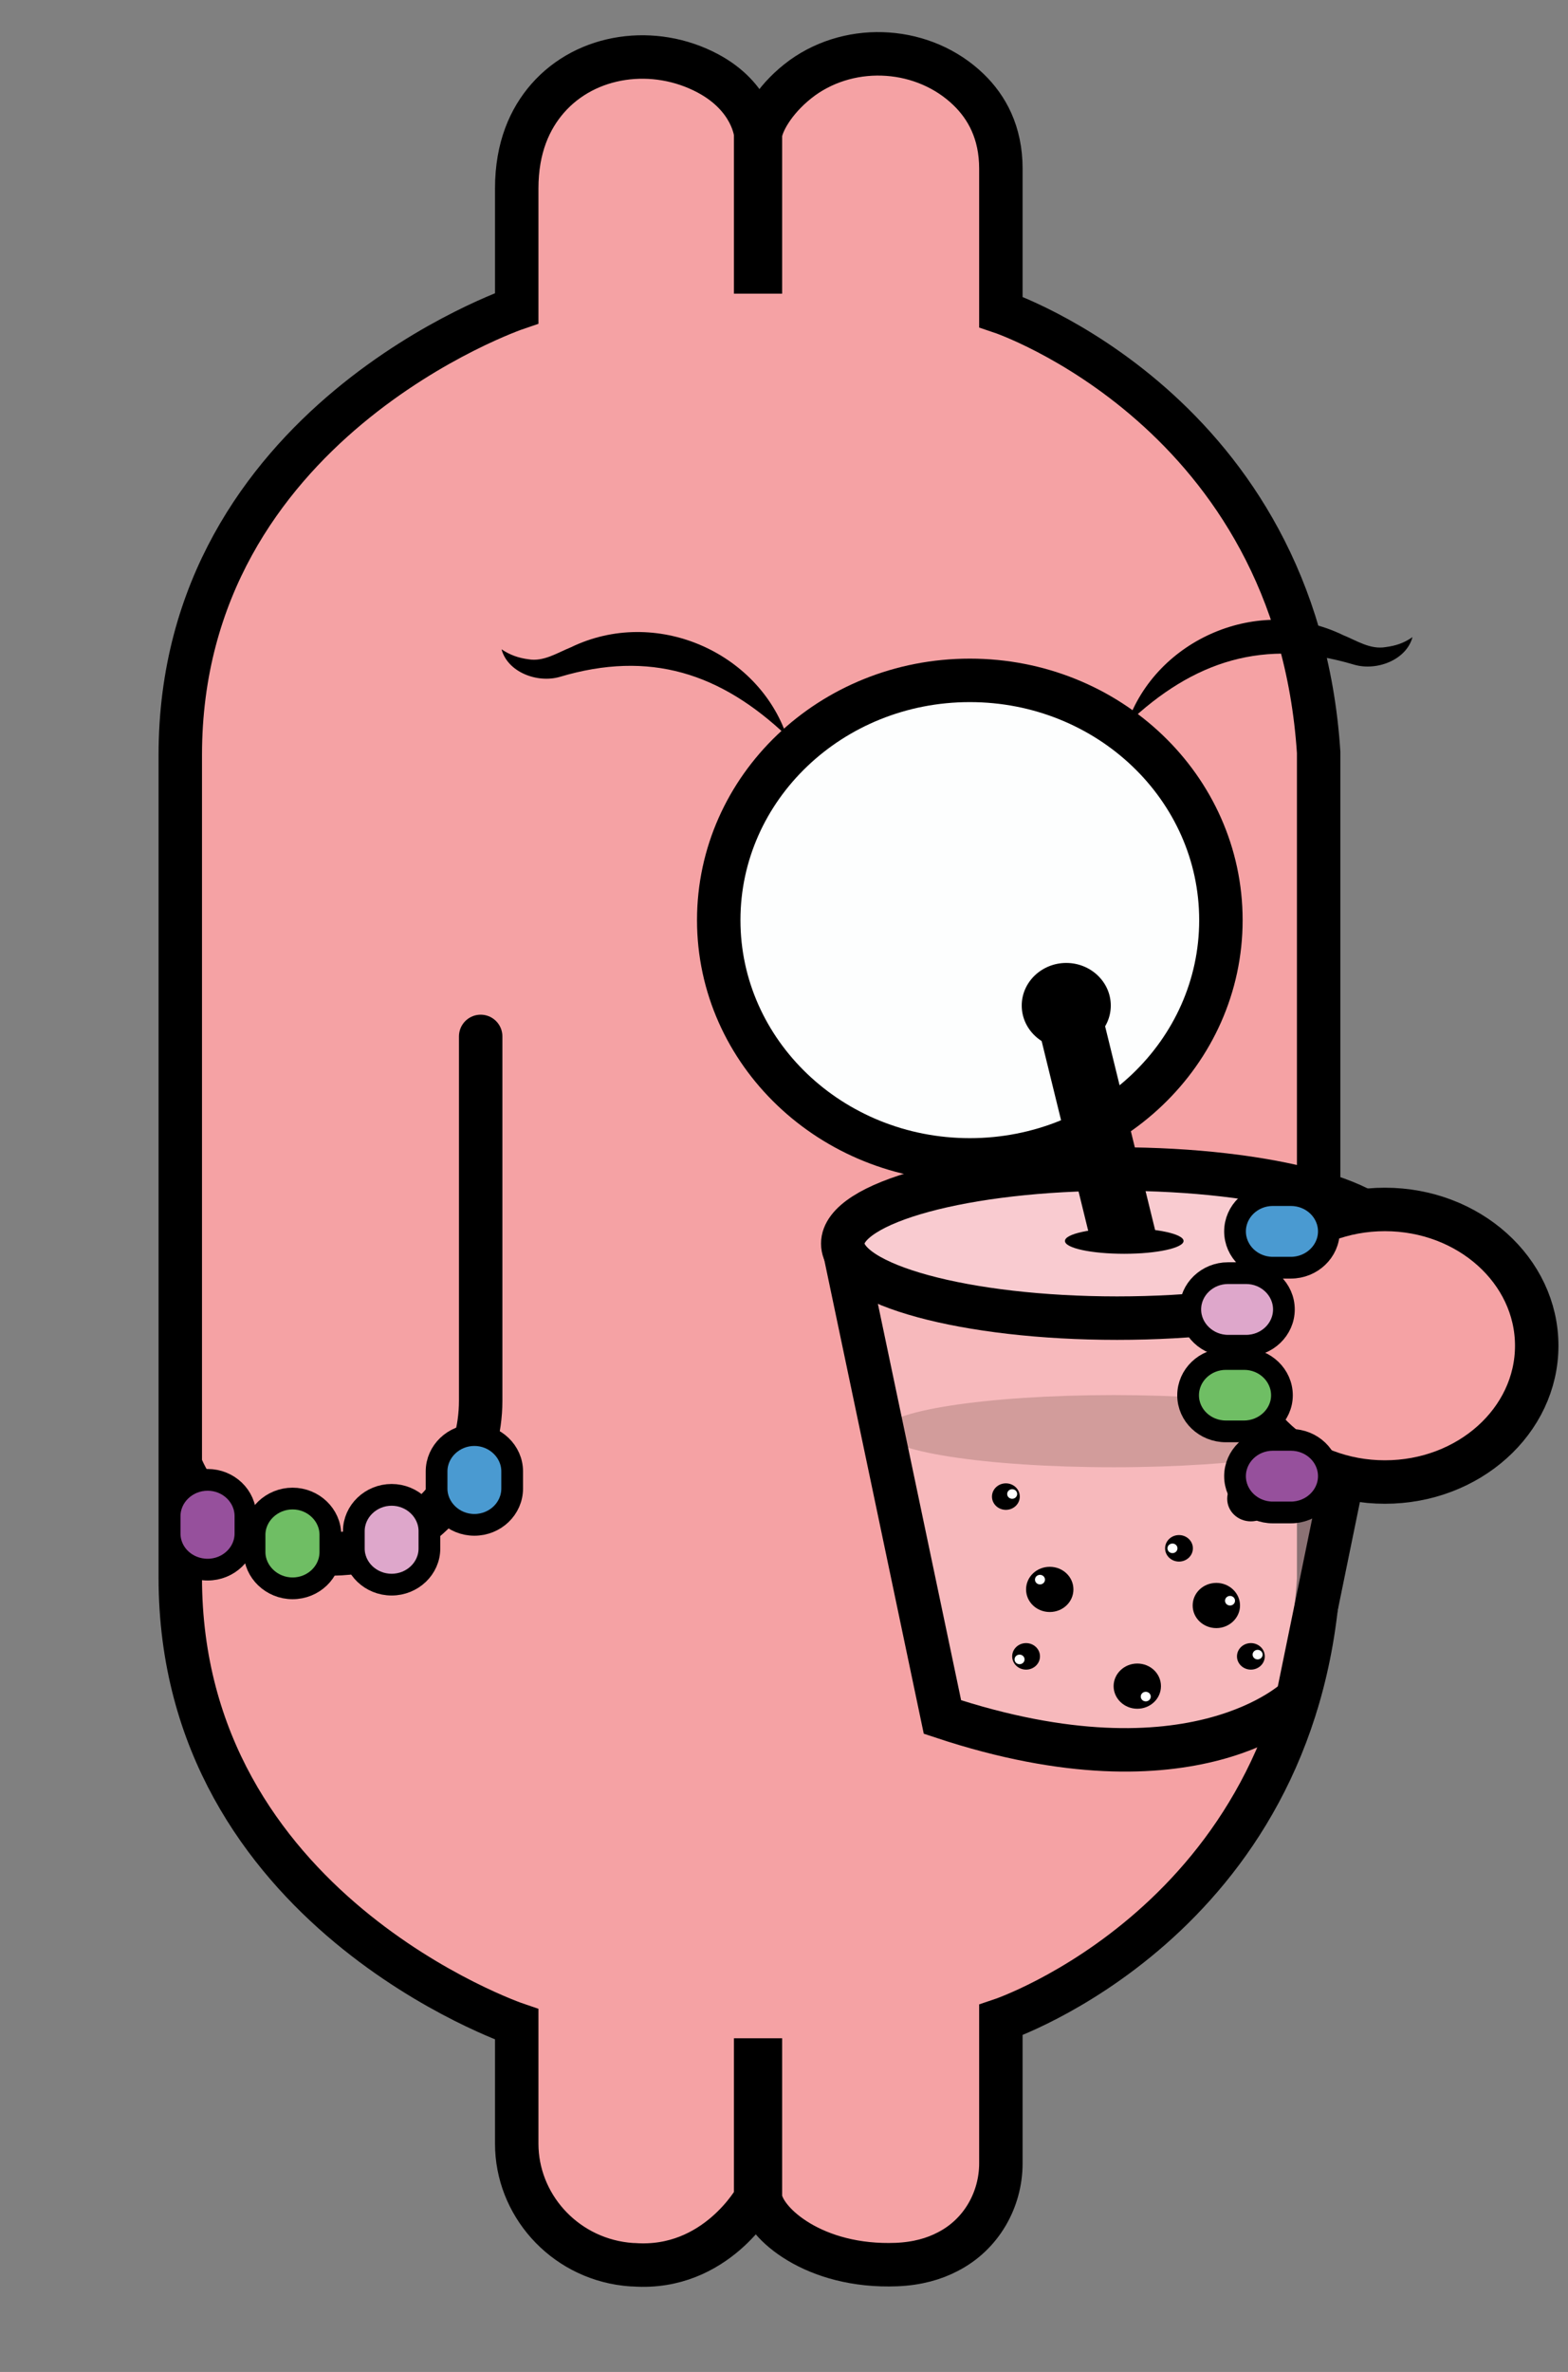<?xml version="1.0" encoding="UTF-8"?><svg id="Layer_1" xmlns="http://www.w3.org/2000/svg" viewBox="0 0 72.19 109.12"><rect x="0" y="0" width="72.19" height="109.12" fill="#808080" stroke="none"/><defs><style>.cls-1{stroke-width:3px;}.cls-1,.cls-2,.cls-3,.cls-4,.cls-5,.cls-6,.cls-7,.cls-8,.cls-9,.cls-10{stroke:#000;stroke-miterlimit:10;}.cls-1,.cls-9,.cls-10{fill:none;}.cls-11{fill:#fff;}.cls-2{fill:#fdfefe;}.cls-2,.cls-3,.cls-4,.cls-9,.cls-10{stroke-width:2px;}.cls-3{fill:#f5a2a4;}.cls-3,.cls-9{stroke-linecap:round;}.cls-4,.cls-12{fill:#f9cbd0;}.cls-12{opacity:.56;}.cls-12,.cls-13{isolation:isolate;}.cls-13{fill:#512110;opacity:.51;}.cls-5{fill:#dea7cb;}.cls-6{fill:#96509c;}.cls-7{fill:#6fbe64;}.cls-8{fill:#4a9ad1;}</style></defs><path class="cls-3" d="m23.79,8.69v5.49s-15.49,5.26-15.49,20.55v37.85c0,15.29,15.49,20.55,15.49,20.55v5.49c0,2.77,2.12,5.2,5.01,5.54.13.01.26.03.4.03,3.76.26,5.59-3.06,5.59-3.06v-6.36h.22v6.34c.16,1.17,2.48,3.22,6.27,3.07.95-.04,1.72-.26,2.35-.59,1.55-.79,2.45-2.39,2.45-4.07v-6.59s13.6-4.55,14.63-20.26v-38.06c-1.03-15.7-14.63-20.26-14.63-20.26v-6.59c0-1.67-.65-2.83-1.49-3.64-2.03-1.96-5.34-2.2-7.65-.54-1.18.86-1.84,1.96-1.93,2.59v6.34h-.22s0-6.36,0-6.36c0,0-.14-1.68-2.21-2.78-2.45-1.3-5.57-.9-7.37,1.16-.81.93-1.42,2.25-1.42,4.14Z"/><path class="cls-2" d="m44.65,53.36c-6.38,0-11.56-4.94-11.56-11.03s5.17-11.03,11.56-11.03,11.56,4.94,11.56,11.03-5.17,11.03-11.56,11.03Z"/><path class="cls-9" d="m22.13,47.68v16.76c0,2.73-1.55,5.3-4.12,6.5-2.52,1.18-7.97.66-9.7-3.55"/><path d="m36.22,33.86c-1.33-3.87-6.04-5.97-9.94-4.08-.62.25-1.25.67-1.95.55-.45-.06-.84-.19-1.24-.46.28,1.05,1.64,1.57,2.68,1.27,4.15-1.24,7.41-.17,10.46,2.72Z"/><path d="m51.89,33.3c3.05-2.9,6.31-3.96,10.46-2.72,1.04.3,2.4-.22,2.68-1.27-.4.28-.78.4-1.24.46-.71.12-1.33-.3-1.95-.55-3.91-1.9-8.62.21-9.95,4.08Z"/><path d="m49.09,48.22c-1.13,0-2.05-.88-2.05-1.96s.92-1.96,2.05-1.96,2.05.88,2.05,1.96-.92,1.96-2.05,1.96Z"/><path class="cls-8" d="m21.84,70.15c.96,0,1.74-.75,1.74-1.67v-.79c0-.92-.79-1.67-1.74-1.67s-1.74.75-1.74,1.67v.79c0,.91.78,1.67,1.74,1.67Z"/><path class="cls-5" d="m18.03,72.9c.96,0,1.74-.75,1.74-1.66v-.8c0-.92-.79-1.67-1.74-1.67s-1.74.75-1.74,1.67v.8c0,.91.78,1.66,1.74,1.66Z"/><path class="cls-7" d="m13.47,73.07c.96,0,1.74-.75,1.74-1.67v-.79c0-.92-.79-1.67-1.74-1.67s-1.75.75-1.75,1.67v.79c0,.91.79,1.67,1.75,1.67Z"/><path class="cls-6" d="m9.56,72.21c.96,0,1.74-.75,1.74-1.66v-.8c0-.92-.78-1.67-1.74-1.67s-1.75.75-1.75,1.67v.8c0,.92.78,1.66,1.75,1.66Z"/><path class="cls-13" d="m51.27,67.5c-5.88,0-10.64-.74-10.64-1.66s4.77-1.66,10.64-1.66,10.65.74,10.65,1.66-4.77,1.66-10.65,1.66Z"/><path class="cls-12" d="m63.77,57.21l-4.32,20.92s-2.63,2.35-7.68,2.37c-6.08.04-8.67-1.5-8.67-1.5l-4.58-21.79"/><path class="cls-4" d="m51.43,60.64c-6.97,0-12.63-1.54-12.63-3.43s5.65-3.43,12.63-3.43,12.63,1.54,12.63,3.43-5.65,3.43-12.63,3.43Z"/><path d="m51.76,57.68c-1.51,0-2.73-.26-2.73-.59s1.22-.59,2.73-.59,2.73.27,2.73.59-1.22.59-2.73.59Z"/><path class="cls-1" d="m51.76,57.09l-2.66-10.83"/><path class="cls-10" d="m63.93,57.68l-4.19,20.44s-4.74,4.72-16.35.87l-4.48-21.32"/><path d="m52.36,78.61c-.6,0-1.09-.47-1.09-1.04s.49-1.04,1.09-1.04,1.09.46,1.09,1.04-.49,1.04-1.09,1.04Z"/><path d="m48.33,74.16c-.6,0-1.09-.46-1.09-1.04s.49-1.04,1.09-1.04,1.09.46,1.09,1.04-.49,1.04-1.09,1.04Z"/><path d="m57.59,69.99c-.6,0-1.09-.46-1.09-1.04s.49-1.04,1.09-1.04,1.09.47,1.09,1.04-.49,1.04-1.09,1.04Z"/><path d="m56,74.9c-.6,0-1.09-.46-1.09-1.04s.49-1.04,1.09-1.04,1.09.47,1.09,1.04-.49,1.04-1.09,1.04Z"/><path d="m47.24,76.81c-.35,0-.64-.27-.64-.61s.29-.61.64-.61.64.27.64.61-.29.61-.64.61Z"/><path d="m46.31,69.46c-.35,0-.64-.27-.64-.61s.29-.61.64-.61.64.27.64.61-.29.61-.64.61Z"/><path d="m54.28,71.84c-.35,0-.64-.27-.64-.61s.29-.61.64-.61.64.27.64.61-.29.61-.64.61Z"/><path d="m57.59,76.81c-.35,0-.64-.27-.64-.61s.29-.61.64-.61.64.27.64.61-.29.61-.64.61Z"/><path class="cls-11" d="m58.13,68.95c-.13,0-.23-.1-.23-.22s.1-.22.23-.22.23.1.23.22-.1.22-.23.22Z"/><path class="cls-11" d="m56.63,73.86c-.13,0-.23-.1-.23-.22s.1-.22.23-.22.23.1.23.22-.1.22-.23.22Z"/><path class="cls-11" d="m53.98,71.45c-.13,0-.23-.1-.23-.22s.1-.22.23-.22.23.1.23.22-.1.22-.23.22Z"/><path class="cls-11" d="m57.9,76.34c-.13,0-.23-.1-.23-.22s.1-.22.23-.22.23.1.23.22-.1.22-.23.22Z"/><path class="cls-11" d="m47.88,72.89c-.13,0-.23-.1-.23-.22s.1-.22.23-.22.23.1.23.22-.1.22-.23.22Z"/><path class="cls-11" d="m52.75,78.27c-.13,0-.23-.1-.23-.22s.1-.22.23-.22.23.1.23.22-.1.22-.23.22Z"/><path class="cls-11" d="m46.94,76.56c-.13,0-.23-.1-.23-.22s.1-.22.23-.22.23.1.23.22-.1.22-.23.22Z"/><path class="cls-11" d="m46.6,68.95c-.13,0-.23-.1-.23-.22s.1-.22.23-.22.23.1.23.22-.1.22-.23.22Z"/><path class="cls-3" d="m63.76,68.18c-3.86,0-6.99-2.81-6.99-6.27s3.13-6.27,6.99-6.27,6.99,2.81,6.99,6.27-3.13,6.27-6.99,6.27Z"/><path class="cls-5" d="m59.11,60.24c0-.92-.78-1.67-1.74-1.67h-.83c-.96,0-1.74.75-1.74,1.67s.79,1.67,1.74,1.67h.83c.96,0,1.74-.75,1.74-1.67Z"/><path class="cls-7" d="m59.02,64.19c0-.92-.78-1.67-1.74-1.67h-.84c-.96,0-1.74.75-1.74,1.67s.78,1.66,1.74,1.66h.83c.96,0,1.75-.75,1.75-1.66Z"/><path class="cls-6" d="m61.18,67.91c0-.92-.78-1.67-1.75-1.67h-.83c-.96,0-1.74.75-1.74,1.67s.78,1.67,1.74,1.67h.83c.96,0,1.75-.75,1.75-1.67Z"/><path class="cls-8" d="m61.18,56.65c0-.92-.78-1.67-1.75-1.67h-.83c-.96,0-1.74.75-1.74,1.67s.78,1.67,1.74,1.67h.83c.96,0,1.75-.75,1.75-1.67Z"/></svg>